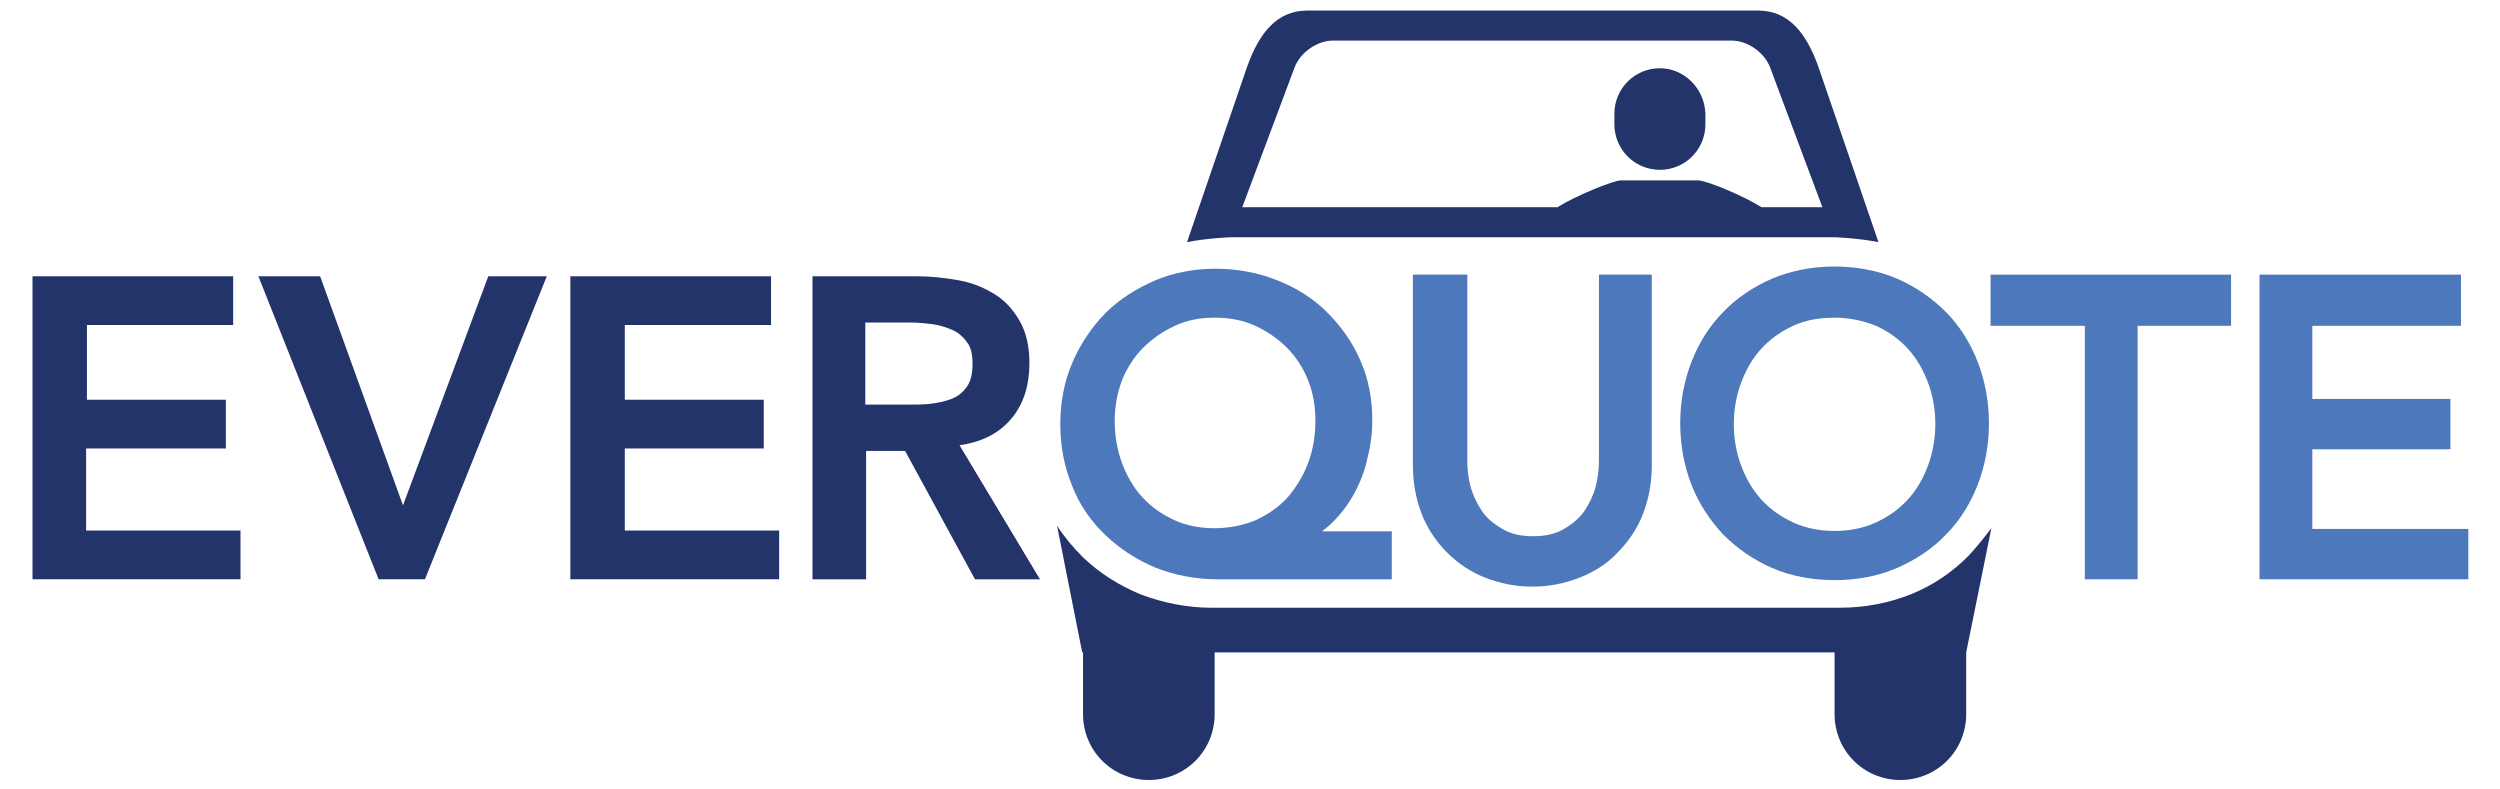 <?xml version="1.0" encoding="utf-8"?>
<!-- Generator: Adobe Illustrator 18.1.0, SVG Export Plug-In . SVG Version: 6.00 Build 0)  -->
<!DOCTYPE svg PUBLIC "-//W3C//DTD SVG 1.1//EN" "http://www.w3.org/Graphics/SVG/1.1/DTD/svg11.dtd">
<svg version="1.1" id="Layer_1" xmlns="http://www.w3.org/2000/svg" xmlns:xlink="http://www.w3.org/1999/xlink" x="0px" y="0px"
	 viewBox="0 0 307.7 97.1" enable-background="new 0 0 307.7 97.1" xml:space="preserve">
<g>
	<g>
		<g>
			<path fill="#4E78BC" d="M136.1,65.9c1.8,1.7,3.8,3,6.2,4c2.3,0.9,4.9,1.4,7.5,1.4h21.5v-5.9h-8.6c0.4-0.3,0.9-0.7,1.3-1.1
				c1.1-1.1,2-2.3,2.7-3.6c0.7-1.3,1.3-2.8,1.6-4.3c0.4-1.5,0.6-3.1,0.6-4.7c0-2.7-0.5-5.2-1.5-7.4c-1-2.3-2.4-4.2-4.1-5.9
				c-1.7-1.7-3.8-3-6.1-3.9c-4.7-1.9-10.5-1.9-15,0c-2.3,1-4.4,2.3-6.1,4c-1.7,1.7-3.1,3.8-4.1,6.1c-1,2.3-1.5,4.9-1.5,7.6
				c0,2.8,0.5,5.3,1.5,7.7C132.9,62.2,134.3,64.2,136.1,65.9z M138.1,46.8c0.6-1.5,1.5-2.9,2.6-4c1.1-1.1,2.4-2,3.9-2.7
				c1.5-0.7,3.1-1,4.9-1c1.8,0,3.5,0.3,5,1c1.5,0.7,2.8,1.6,3.9,2.7c1.1,1.1,2,2.5,2.6,4c0.6,1.5,0.9,3.2,0.9,5
				c0,1.8-0.3,3.6-0.9,5.2c-0.6,1.6-1.5,3-2.5,4.2c-1.1,1.2-2.4,2.1-3.9,2.8c-3,1.3-7.1,1.4-10.1,0c-1.5-0.7-2.8-1.6-3.9-2.8
				c-1.1-1.2-1.9-2.6-2.5-4.2c-0.6-1.6-0.9-3.4-0.9-5.2C137.2,50,137.5,48.4,138.1,46.8z"/>
			<path fill="#4E78BC" d="M173.9,33.8v23.5c0,2.2,0.4,4.2,1.1,6c0.7,1.8,1.8,3.4,3.1,4.7c1.3,1.3,2.9,2.4,4.7,3.1
				c1.8,0.7,3.7,1.1,5.8,1.1c2.1,0,4-0.4,5.8-1.1c1.8-0.7,3.4-1.7,4.7-3.1c1.3-1.3,2.4-2.9,3.1-4.7c0.7-1.8,1.1-3.8,1.1-6V33.8h-6.5
				v22.8c0,1-0.1,2.1-0.4,3.3c-0.3,1.1-0.8,2.1-1.4,3c-0.6,0.9-1.5,1.6-2.5,2.2c-1,0.6-2.3,0.9-3.8,0.9c-1.5,0-2.8-0.3-3.8-0.9
				c-1-0.6-1.9-1.3-2.5-2.2c-0.6-0.9-1.1-1.9-1.4-3c-0.3-1.1-0.4-2.2-0.4-3.3V33.8H173.9z"/>
			<path fill="#4E78BC" d="M239.5,38.4c-1.7-1.7-3.7-3.1-6-4.1c-4.7-2-10.7-2-15.4,0c-2.3,1-4.4,2.4-6,4.1c-1.7,1.7-3,3.8-3.9,6.1
				c-0.9,2.3-1.4,4.9-1.4,7.6c0,2.7,0.5,5.3,1.4,7.6c0.9,2.3,2.3,4.4,3.9,6.1c1.7,1.7,3.7,3.1,6,4.1c2.3,1,4.9,1.5,7.7,1.5
				c2.8,0,5.4-0.5,7.7-1.5c2.3-1,4.4-2.4,6-4.1c1.7-1.7,3-3.8,3.9-6.1c0.9-2.3,1.4-4.9,1.4-7.6c0-2.7-0.5-5.3-1.4-7.6
				C242.5,42.2,241.2,40.1,239.5,38.4z M237.3,57.3c-0.6,1.6-1.4,3-2.5,4.2c-1.1,1.2-2.4,2.1-3.9,2.8c-3,1.4-7.2,1.4-10.2,0
				c-1.5-0.7-2.8-1.6-3.9-2.8c-1.1-1.2-1.9-2.6-2.5-4.2c-0.6-1.6-0.9-3.3-0.9-5.1c0-1.8,0.3-3.5,0.9-5.1c0.6-1.6,1.4-3,2.5-4.2
				c1.1-1.2,2.4-2.1,3.9-2.8c1.5-0.7,3.2-1,5.1-1c1.9,0,3.6,0.4,5.1,1c1.5,0.7,2.8,1.6,3.9,2.8c1.1,1.2,1.9,2.6,2.5,4.2
				c0.6,1.6,0.9,3.3,0.9,5.1C238.2,53.9,237.9,55.7,237.3,57.3z"/>
			<polygon fill="#4E78BC" points="245,40.1 256.6,40.1 256.6,71.3 263.1,71.3 263.1,40.1 274.6,40.1 274.6,33.8 245,33.8 			"/>
			<polygon fill="#4E78BC" points="284.6,65.1 284.6,55.3 301.6,55.3 301.6,49.1 284.6,49.1 284.6,40.1 302.9,40.1 302.9,33.8 
				278.1,33.8 278.1,71.3 303.8,71.3 303.8,65.1 			"/>
			<path fill="#23346B" d="M204.3,8.4c-3.1,0-5.6,2.5-5.6,5.6v1.3c0,3.1,2.5,5.6,5.6,5.6c3.1,0,5.6-2.5,5.6-5.6V14
				C209.8,10.9,207.3,8.4,204.3,8.4z"/>
			<path fill="#23346B" d="M223.8,8.2c-1.5-4.2-3.7-6.9-7.4-6.9h-27.7h-27.8c-3.7,0-5.9,2.7-7.4,6.9l-7.4,21.6
				c2.5-0.5,5.4-0.6,5.4-0.6h0.3h36.8h36.8h0.4c0,0,2.9,0.1,5.4,0.6L223.8,8.2z M216.8,25.5c-2.2-1.4-6.8-3.3-7.8-3.3h-9.5
				c-0.9,0-5.6,1.9-7.8,3.3h-3.1h-35.7l6.4-17.1C160,6.4,162.2,5,164,5h24.6h24.6c1.8,0,4,1.4,4.7,3.4l6.4,17.1H216.8z"/>
			<path fill="#23346B" d="M242.3,68.4c-2,2-4.3,3.6-7,4.7c-2.7,1.1-5.7,1.7-8.9,1.7h-77.3c-3,0-5.9-0.6-8.6-1.6
				c-2.7-1.1-5.1-2.6-7.2-4.6c-1.2-1.2-2.3-2.5-3.2-3.9h0l3.1,15.6h0.1c0,0,0,7.2,0,7.6c0,4.5,3.6,8.1,8.1,8.1
				c4.5,0,8.1-3.6,8.1-8.1c0-0.4,0-7.6,0-7.6h76.3c0,0,0,7.2,0,7.6c0,4.5,3.6,8.1,8.1,8.1c4.5,0,8.1-3.6,8.1-8.1c0-0.4,0-7.6,0-7.6
				l3.1-15.3C244.2,66.2,243.3,67.3,242.3,68.4z"/>
			<path fill="#23346B" d="M216.8,25.6c-2.2-1.4-6.8-3.3-7.8-3.3h-9.5c-0.9,0-5.6,1.9-7.8,3.3H216.8z"/>
		</g>
	</g>
	<g>
		<path fill="#23346B" d="M4,34h24.7v6h-18v9.2h17.1v6H10.6v10.1h19v6H4V34z"/>
		<path fill="#23346B" d="M31.8,34h7.6l10.2,28.2L60.1,34h7.2l-15,37.3h-5.7L31.8,34z"/>
		<path fill="#23346B" d="M70.2,34h24.7v6h-18v9.2H94v6H76.9v10.1h19v6H70.2V34z"/>
		<path fill="#23346B" d="M99.9,34h12.9c1.8,0,3.5,0.2,5.2,0.5c1.7,0.3,3.1,0.9,4.4,1.7c1.3,0.8,2.3,1.9,3.1,3.3
			c0.8,1.4,1.2,3.1,1.2,5.2c0,2.7-0.7,5-2.2,6.8c-1.5,1.8-3.6,2.9-6.4,3.3l9.9,16.5h-8l-8.6-15.8h-4.8v15.8h-6.6V34z M111.7,49.8
			c0.9,0,1.9,0,2.8-0.1c0.9-0.1,1.8-0.3,2.6-0.6c0.8-0.3,1.4-0.8,1.9-1.5c0.5-0.7,0.7-1.6,0.7-2.9c0-1.1-0.2-2-0.7-2.6
			c-0.5-0.7-1.1-1.2-1.8-1.5c-0.7-0.3-1.6-0.6-2.4-0.7c-0.9-0.1-1.8-0.2-2.6-0.2h-5.7v10.1H111.7z"/>
	</g>
</g>
</svg>
